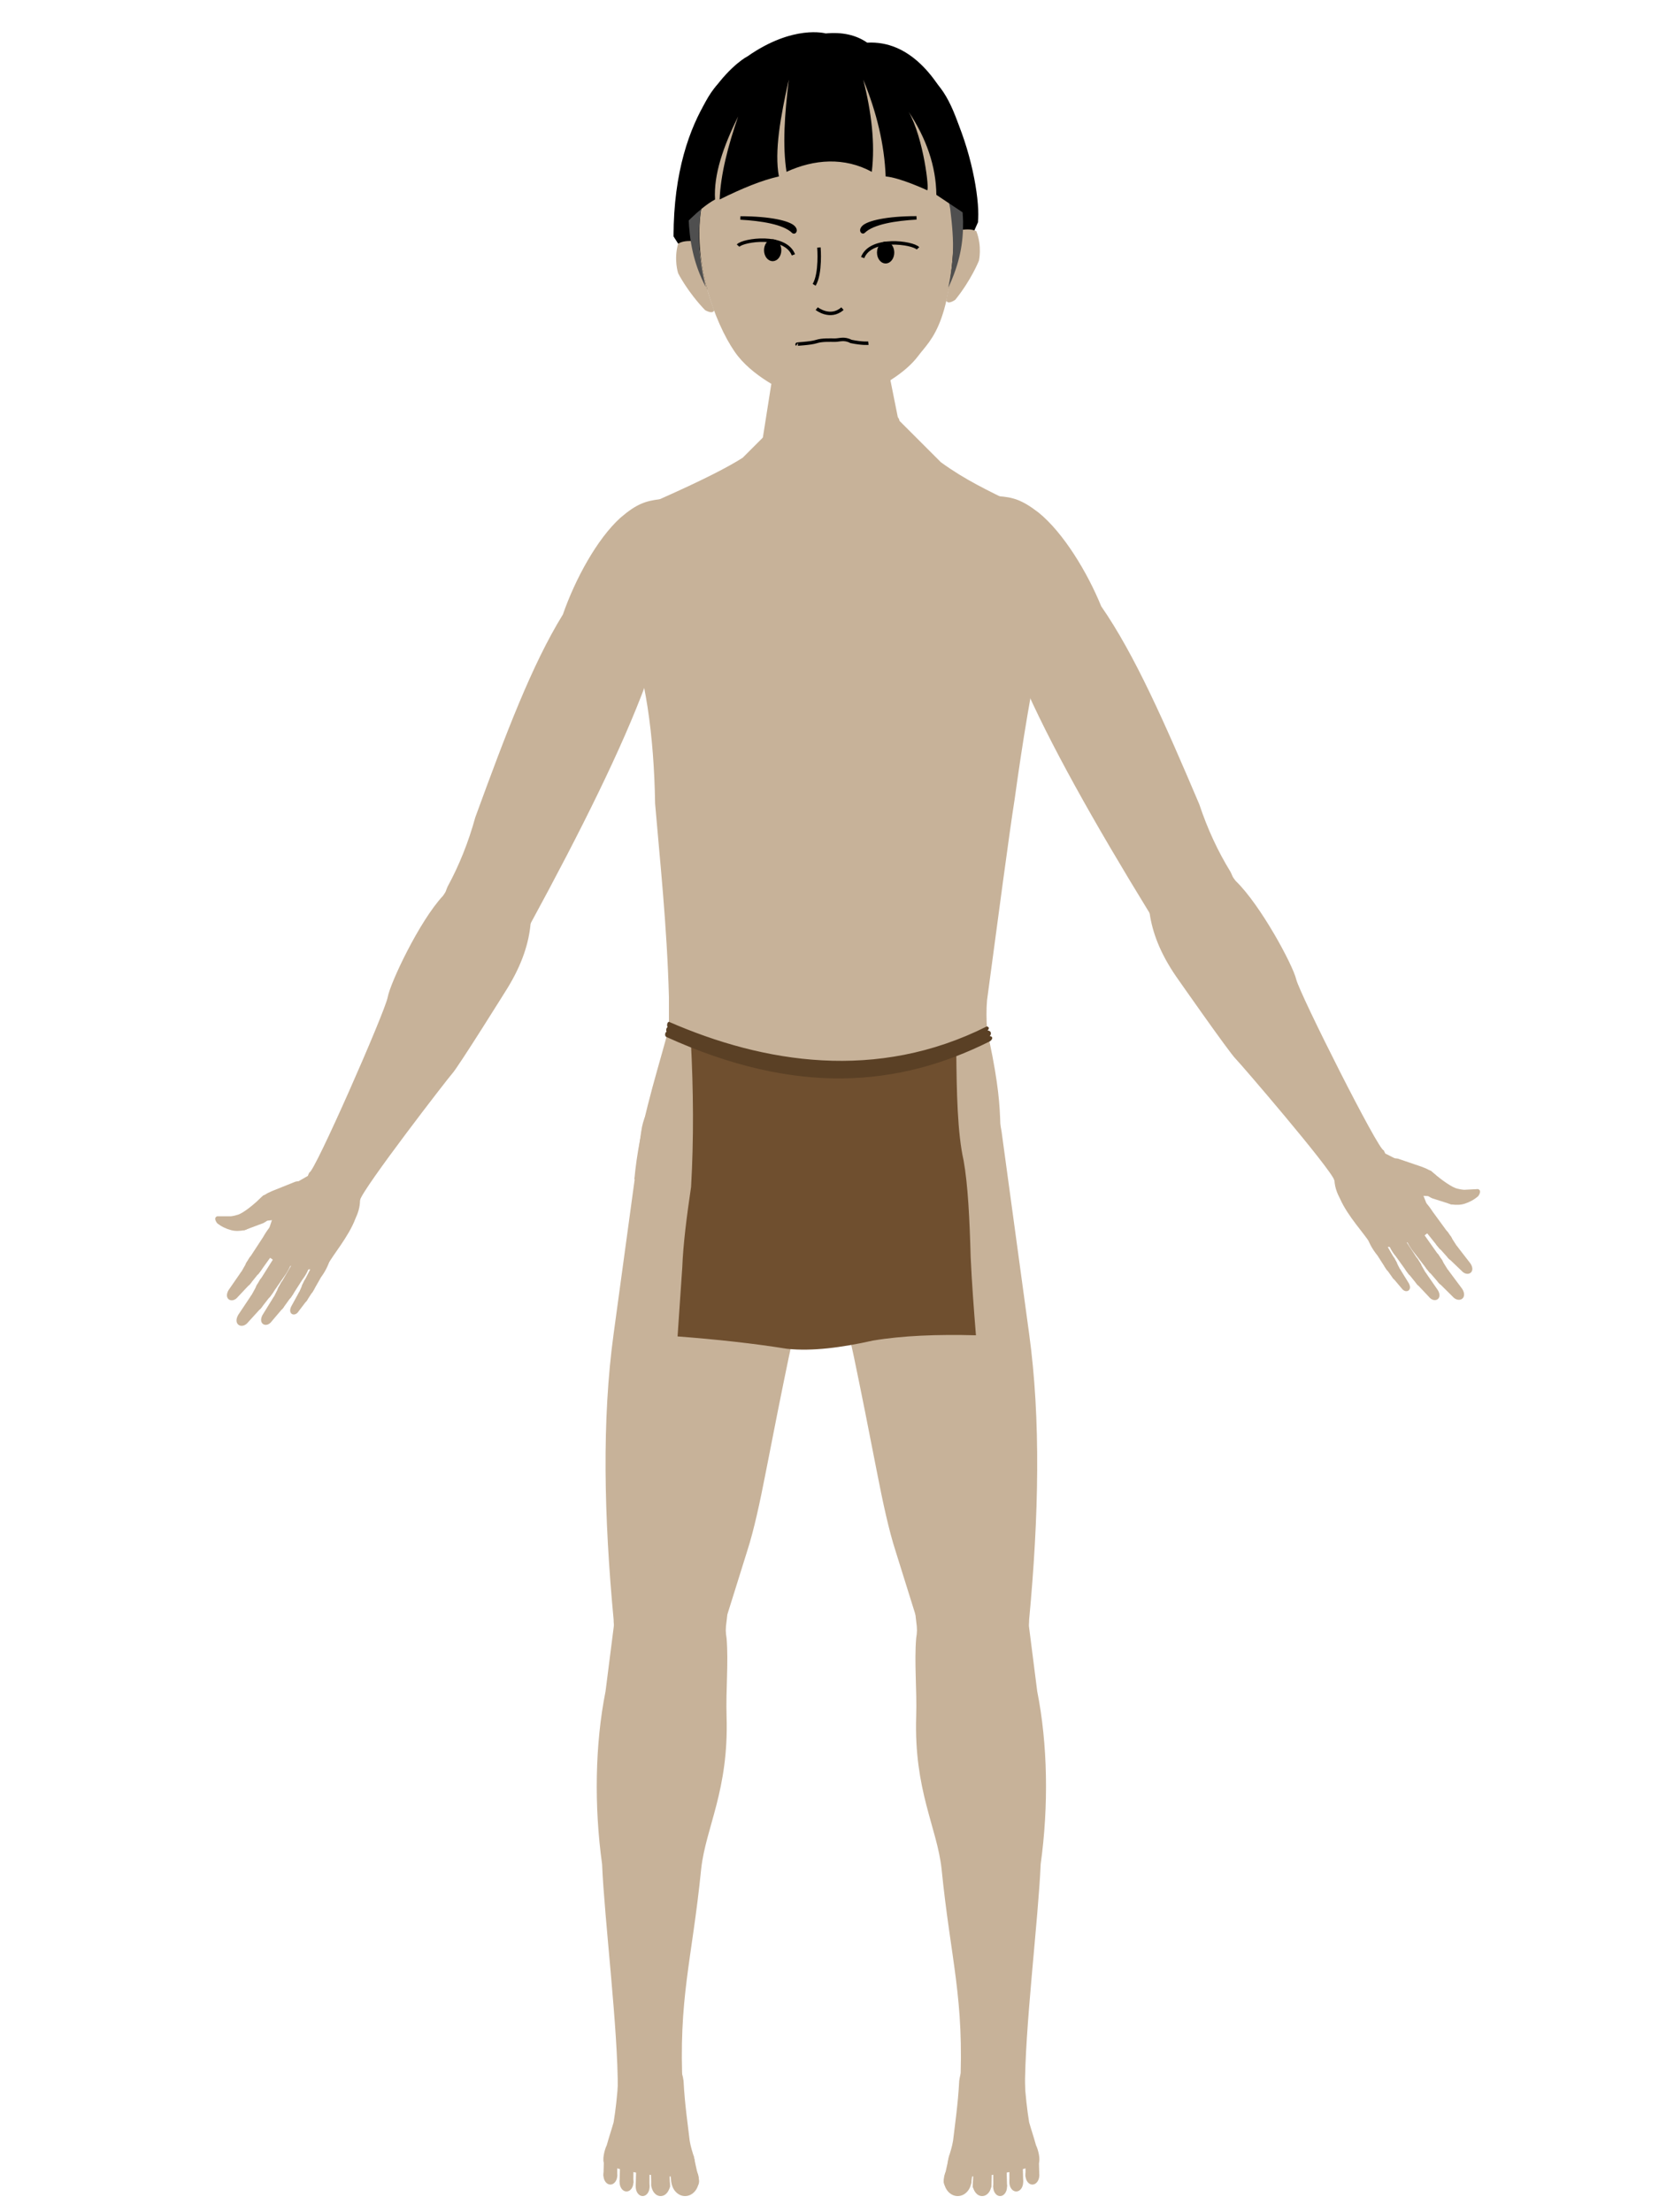 <?xml version="1.0" encoding="UTF-8"?>
<svg id="Frente" xmlns="http://www.w3.org/2000/svg" viewBox="0 0 480 640">
  <defs>
    <style>
      .cls-1 {
        fill: none;
      }

      .cls-1, .cls-2 {
        stroke: #000;
        stroke-miterlimit: 10;
      }

      .cls-3 {
        fill: #5a4025;
      }

      .cls-4 {
        fill: #c7b299;
      }

      .cls-5 {
        fill: #6f4f2f;
      }

      .cls-6 {
        fill: #4f4f4f;
      }
    </style>
  </defs>
  <g id="Corpo">
    <path id="Quadril" class="cls-4" d="m233.56,372.54c-11.82-20.69-28.19-33.28-50.02-31.35,1.33-14.67,5.93-28.84,9.34-41.35,2.67-38.69,89.38-33.35,93.38,1.33,5.34,25.35,1.33,24.01,5.34,44.02-17.05-2.09-35,6.98-49.97,27.35-1.88,1.11-5.46,1.09-8.06,0Z"/>
    <path id="Tronco" class="cls-4" d="m222.89,124.42l-8,8c-4.17,2.68-11.51,6.46-24.01,12.01-11.57,9.33-13.53,22.21-9.34,37.35,5.22,13.4,7.68,30.84,8,50.69,1.33,15.89,3.45,35.24,4,56.03v8c-.97,30.52,88.31,32.14,92.04,1.33-.19-2.92-.23-5.75,0-8.44,3.04-22.68,6.48-48.72,8-58.26,2.29-16.59,4.87-32.39,8-46.69,5.85-18.99,3.85-32.36-8-38.69-8-4-14.17-6.82-21.34-12.01l-12.01-12.01c-.21-5.76-37.56-3.09-37.35,2.67Z"/>
    <polyline id="Pescoço" class="cls-4" points="261.58 129.75 257.57 109.74 223.17 111.04 220.22 129.75"/>
    <g id="Membros">
      <g id="Inferiores">
        <g id="Dir">
          <path id="Coxa" class="cls-4" d="m185.54,327.18l-8,58.7c-3.41,24.84-2.8,52.89,0,82.71,0,14.67,26.68,20.01,32.02,1.33l6.67-21.34c1.88-5.83,3.62-13.82,5.34-22.68,2.34-12.03,4.58-23.32,6.67-33.35,1.33-6.67,5.19-19.77,8-33.35,9.34-38.69-46.69-60.03-50.69-32.02Z"/>
          <path id="Canela" class="cls-4" d="m177.64,470.12c1.2-23.57,36.05-25.54,32.58-1.11-.32,2.29-.29,3.14,0,4.91.59,7.1-.24,14.88,0,22.64.67,21.38-6,32.05-7.34,44.06-2.67,26.68-6.67,37.35-5.34,64.03-1.33,9.34-18.68,8-18.8,0,.13-17.34-3.87-49.36-4.54-65.36-2.33-16.79-2.04-34.75,1-49.97l2.44-19.2Z"/>
          <g id="Pé">
            <path id="Base" class="cls-4" d="m178.87,601.98c1.5-12.12,17.34-12.01,18.9,0,.33,6.73,1.33,13.36,1.78,17.34.67,4,2,5.34,1.33,8-1.33,5.34-24.68,0-26.01-1.33-.72-.92,0-4,.67-5.34.97-3.4,1.23-3.98,2-6.67.62-3.77,1.04-7.81,1.33-12.01Z"/>
            <g id="Dedão">
              <path id="F2" class="cls-4" d="m193.54,625.99l.76,5.64c1.91,3.69,8.58,2.36,7.92-.98l-1.56-7.05c-1.77-1.62-7.06-.3-7.11,2.38Z"/>
              <ellipse id="F1" class="cls-4" cx="198.21" cy="630.66" rx="4" ry="4.67"/>
            </g>
            <g id="_Índex" data-name="Índex">
              <path id="F2-2" data-name="F2" class="cls-4" d="m188.27,625.76l.17,6.73c.47,2.09,4.18,3.61,5.43.18l-.25-5.27c.16-4.17-5.22-5.55-5.35-1.64Z"/>
              <ellipse id="F1-2" data-name="F1" class="cls-4" cx="191.14" cy="632" rx="2.67" ry="3.33"/>
            </g>
            <g id="Médio">
              <path id="F2-3" data-name="F2" class="cls-4" d="m184.06,627.46l-.13,4.95c.27,1.55,2.93,2.81,3.98.34l.02-3.88c.28-3.06-3.62-4.28-3.87-1.41Z"/>
              <ellipse id="F1-3" data-name="F1" class="cls-4" cx="185.94" cy="632.66" rx="2" ry="2.67"/>
            </g>
            <g id="Anelar">
              <path id="F2-4" data-name="F2" class="cls-4" d="m179.4,626.13l-.13,4.95c.27,1.55,2.93,2.81,3.98.34l.02-3.88c.28-3.06-3.62-4.28-3.87-1.41Z"/>
              <ellipse id="F1-4" data-name="F1" class="cls-4" cx="181.27" cy="631.33" rx="2" ry="2.67"/>
            </g>
            <g id="Mínimo">
              <path id="F2-5" data-name="F2" class="cls-4" d="m174.73,624.66l-.13,4.67c.27,1.47,2.93,2.65,3.98.32l.02-3.66c.28-2.88-3.62-4.04-3.87-1.33Z"/>
              <ellipse id="F1-5" data-name="F1" class="cls-4" cx="176.6" cy="629.33" rx="2" ry="2.67"/>
            </g>
          </g>
        </g>
        <g id="Esq">
          <path id="Coxa-2" data-name="Coxa" class="cls-4" d="m289.76,327.18l8,58.7c3.41,24.84,2.8,52.89,0,82.71,0,14.67-26.68,20.01-32.02,1.33l-6.67-21.34c-1.88-5.83-3.62-13.82-5.34-22.68-2.34-12.03-4.58-23.32-6.67-33.35-1.33-6.67-5.19-19.77-8-33.35-9.34-38.69,46.69-60.03,50.69-32.02Z"/>
          <path id="Canela-2" data-name="Canela" class="cls-4" d="m297.66,470.12c-1.2-23.57-36.05-25.54-32.58-1.11.32,2.29.29,3.14,0,4.91-.59,7.1.24,14.88,0,22.64-.67,21.38,6,32.05,7.34,44.06,2.67,26.68,6.67,37.35,5.34,64.03,1.33,9.34,18.68,8,18.8,0-.13-17.34,3.87-49.36,4.54-65.36,2.33-16.79,2.04-34.75-1-49.97l-2.44-19.2Z"/>
          <g id="Pé-2" data-name="Pé">
            <path id="Base-2" data-name="Base" class="cls-4" d="m296.43,601.98c-1.5-12.12-17.34-12.01-18.9,0-.33,6.73-1.33,13.36-1.78,17.34-.67,4-2,5.34-1.33,8,1.33,5.34,24.68,0,26.01-1.33.72-.92,0-4-.67-5.34-.97-3.4-1.23-3.98-2-6.67-.62-3.77-1.04-7.81-1.33-12.01Z"/>
            <g id="Dedão-2" data-name="Dedão">
              <path id="F2-6" data-name="F2" class="cls-4" d="m281.76,625.99l-.76,5.64c-1.91,3.69-8.58,2.36-7.92-.98l1.56-7.05c1.77-1.62,7.06-.3,7.11,2.38Z"/>
              <ellipse id="F1-6" data-name="F1" class="cls-4" cx="277.09" cy="630.66" rx="4" ry="4.67"/>
            </g>
            <g id="_Índex-2" data-name="Índex">
              <path id="F2-7" data-name="F2" class="cls-4" d="m287.03,625.76l-.17,6.73c-.47,2.09-4.18,3.61-5.43.18l.25-5.27c-.16-4.17,5.22-5.55,5.35-1.64Z"/>
              <ellipse id="F1-7" data-name="F1" class="cls-4" cx="284.16" cy="632" rx="2.67" ry="3.33"/>
            </g>
            <g id="Médio-2" data-name="Médio">
              <path id="F2-8" data-name="F2" class="cls-4" d="m291.24,627.46l.13,4.95c-.27,1.55-2.93,2.81-3.98.34l-.02-3.88c-.28-3.06,3.62-4.28,3.87-1.41Z"/>
              <ellipse id="F1-8" data-name="F1" class="cls-4" cx="289.36" cy="632.66" rx="2" ry="2.67"/>
            </g>
            <g id="Anelar-2" data-name="Anelar">
              <path id="F2-9" data-name="F2" class="cls-4" d="m295.91,626.13l.13,4.95c-.27,1.55-2.93,2.81-3.98.34l-.02-3.88c-.28-3.06,3.62-4.28,3.87-1.41Z"/>
              <ellipse id="F1-9" data-name="F1" class="cls-4" cx="294.03" cy="631.33" rx="2" ry="2.67"/>
            </g>
            <g id="Mínimo-2" data-name="Mínimo">
              <path id="F2-10" data-name="F2" class="cls-4" d="m300.57,624.66l.13,4.67c-.27,1.47-2.93,2.65-3.98.32l-.02-3.66c-.28-2.88,3.62-4.04,3.87-1.33Z"/>
              <ellipse id="F1-10" data-name="F1" class="cls-4" cx="298.7" cy="629.33" rx="2" ry="2.67"/>
            </g>
          </g>
        </g>
      </g>
      <g id="Roupa">
        <path id="Tecido" class="cls-5" d="m199.86,300.76c.79,14.67.88,28.91.09,42.62-1.26,8.48-2.29,16.56-2.55,23.33-.43,6.28-.88,12.84-1.36,19.92,11.52.88,22.16,2.05,31.67,3.58,7.25.77,15.75-.34,24.86-2.38,8.52-1.43,18.63-1.83,29.8-1.53-.64-7.89-1.21-15.59-1.53-22.65-.29-10.82-.78-20.88-2.04-27.93-1.76-7.73-2.03-19.58-2.12-31.91-26.09,7.75-50.93,5.77-76.81-3.04Z"/>
        <path id="Corda" class="cls-3" d="m193.54,295.61c27.52,12.01,60.21,17.29,91.99,1.33.63.19.79.55.21,1.18.94.06,1.28.87.62,1.62,1.04.11.89.96.02,1.53-26.49,13.23-56.11,15.76-93.56-1.27-.59-.2-.42-1.43.05-1.5-.22-.38-.13-1.1.27-1.33-.23-.5-.16-1.42.4-1.56Z"/>
      </g>
      <g id="Superiores">
        <g id="Dir-2" data-name="Dir">
          <path id="Braço" class="cls-4" d="m190.87,144.43c-4.09.51-6.67,1.33-11.34,5.34-6.82,6.15-13.17,17.92-16.67,28.01-8.97,14.53-16.5,34.46-25.35,58.7-2,7.27-4.69,13.92-8,20.01-6.78,15.49,17.3,24.61,24.01,10.67,14.61-26.88,26.53-50.86,33.35-69.37l9.34-17.34c14.53-28.26,5.34-37.35-5.34-36.02Z"/>
          <path id="Ante_B" data-name="Ante B" class="cls-4" d="m130.85,255.15l-2.67,4c-6.86,7.35-15.26,25.2-16.01,29.35-.77,4.26-21.43,51.27-22.68,50.69-4,8,9.34,16.01,14.67,8,.94-3.54,25.59-35.44,26.68-36.6,1.7-1.8,16.01-24.76,16.01-24.76,4.28-7,6.18-13.11,6.67-18.68.67-7.34-19.34-18.01-22.68-12.01Z"/>
          <g id="Mão">
            <path id="Palma" class="cls-4" d="m90.83,339.19l-9.34,5.34-4,12.01c-.85,2.3-1.39,4.61,0,7,.7.34,1.24.71,1.65,1.07,1.51,1.35,3.43,1.66,5.02,1.61,1.76,1.25,3.54,1.51,5.34.99,1.86.44,3.63-.1,5.34-1.33,1.33-2.67,6.01-8.04,8-13.34.72-1.56,1.31-3.22,1.33-5.34,1.33-6.67-9.34-10.67-13.34-8Z"/>
            <g id="Medio">
              <path id="F3" class="cls-4" d="m79.34,363.79l-4.72,7.5c-2.24,2.61,2.09,5.39,3.49,3.93l4-5.78c5.36-7.21,2.23-13.68-2.77-5.66Z"/>
              <path id="F2-11" data-name="F2" class="cls-4" d="m75.17,370.29c1.39-2.16,5.72.61,3.75,3.78l-3.6,4.64c-1.41.88-4.29-.5-2.91-3.38l2.77-5.04Z"/>
              <path id="F1-11" data-name="F1" class="cls-4" d="m68.93,380.39c-1.66,2.88,1.19,4.31,2.89,2.09l3.95-4.34c.95-1.45-1.96-4.25-3.09-3.36l-3.75,5.61Z"/>
            </g>
            <g id="Anelar-3" data-name="Anelar">
              <path id="F3-2" data-name="F3" class="cls-4" d="m84.86,365.08l-4.04,6.94c-1.94,2.43,2.06,4.81,3.29,3.45l3.44-5.36c4.57-6.01,1.55-11.8-2.69-5.04Z"/>
              <path id="F2-12" data-name="F2" class="cls-4" d="m81.29,371.1c1.19-2,5.2.37,3.51,3.3l-3.11,4.32c-1.25.84-3.9-.32-2.74-2.97l2.35-4.65Z"/>
              <path id="F1-12" data-name="F1" class="cls-4" d="m75.95,380.44c-1.41,2.66,1.21,3.87,2.68,1.8l3.44-4.06c.81-1.34-1.91-3.79-2.91-2.94l-3.21,5.2Z"/>
            </g>
            <g id="Midinho">
              <path id="F3-3" data-name="F3" class="cls-4" d="m90.55,365.71l-2.88,5.6c-1.42,1.98,1.81,3.68,2.72,2.57l2.47-4.34c5.24-7.21,1.97-11.67-2.31-3.83Z"/>
              <path id="F2-13" data-name="F2" class="cls-4" d="m88,370.56c.85-1.62,4.08.08,2.89,2.44l-2.26,3.51c-.94.71-3.07-.09-2.27-2.21l1.64-3.74Z"/>
              <path id="F1-13" data-name="F1" class="cls-4" d="m84.21,378.09c-.99,2.14,1.11,2.98,2.17,1.3l2.52-3.32c.58-1.08-1.65-2.89-2.4-2.19l-2.3,4.2Z"/>
            </g>
            <g id="Indicador">
              <path id="F3-4" data-name="F3" class="cls-4" d="m76.15,357.86l-4.54,6.94c-2.13,2.4,1.87,5.07,3.2,3.74l3.83-5.34c5.51-8,2.84-14.67-2.5-5.34Z"/>
              <path id="F2-14" data-name="F2" class="cls-4" d="m72.15,363.87c1.33-2,5.34.67,3.44,3.59l-3.44,4.28c-1.33.8-4-.54-2.67-3.2l2.67-4.67Z"/>
              <path id="F1-14" data-name="F1" class="cls-4" d="m66.15,373.2c-1.6,2.67,1.04,4.05,2.67,2l3.76-4c.91-1.34-1.76-4.01-2.84-3.19l-3.59,5.19Z"/>
            </g>
            <g id="Polegar">
              <path id="F3-5" data-name="F3" class="cls-4" d="m85.49,341.86l-6.67,2.67c-1.75.73-2.67,1.33-4,2.67-.32,1.39-2,6,2,6,6-.67,3.35-.38,6-.67,4-1.33,8-12.01,2.67-10.67Z"/>
              <path id="F2-15" data-name="F2" class="cls-4" d="m76.15,345.86c2.67-1.33,5.34,5.34,0,8l-5.34,2c-2.67.67-2.67-3.33-1.33-4.67,1.97-1.1,4.2-2.91,6.67-5.34Z"/>
              <path id="F1-15" data-name="F1" class="cls-4" d="m70.82,350.53c4-.67,2.67,4.67,0,5.34-1.42.3-2.77.34-4,0-1.48-.4-2.83-1.05-4-2-.76-1.05-.72-1.69,0-2h4c1.53-.19,2.84-.67,4-1.33Z"/>
            </g>
          </g>
        </g>
        <g id="Esq-2" data-name="Esq">
          <path id="Braço-2" data-name="Braço" class="cls-4" d="m288.89,143.55c4.11.3,6.73.98,11.6,4.74,7.14,5.78,14.09,17.21,18.12,27.1,9.72,14.04,18.29,33.55,28.38,57.29,2.38,7.16,5.41,13.66,9.04,19.56,7.58,15.11-15.99,25.48-23.42,11.91-16-26.08-29.15-49.4-36.93-67.53l-10.23-16.83c-15.99-27.46-7.28-37.02,3.44-36.25Z"/>
          <path id="Ante_B-2" data-name="Ante B" class="cls-4" d="m354.64,250.98l2.87,3.86c7.24,6.98,16.56,24.36,17.52,28.47.99,4.22,24.08,50.08,25.3,49.43,4.42,7.78-8.49,16.47-14.23,8.76-1.12-3.49-27.41-34.05-28.56-35.15-1.79-1.71-17.28-23.89-17.28-23.89-4.64-6.77-6.85-12.77-7.64-18.3-1.05-7.29,18.37-19,22.02-13.18Z"/>
          <g id="Mão-2" data-name="Mão">
            <path id="Palma-2" data-name="Palma" class="cls-4" d="m399,332.81l9.6,4.84,4.62,11.78c.97,2.25,1.63,4.53.37,6.99-.68.38-1.2.77-1.59,1.16-1.43,1.43-3.34,1.84-4.93,1.87-1.69,1.35-3.46,1.69-5.28,1.26-1.83.54-3.63.09-5.4-1.05-1.47-2.59-6.42-7.71-8.69-12.9-.8-1.52-1.47-3.15-1.61-5.26-1.68-6.59,8.77-11.15,12.9-8.69Z"/>
            <g id="Medio-2" data-name="Medio">
              <path id="F3-6" data-name="F3" class="cls-4" d="m411.76,356.78l5.11,7.25c2.37,2.49-1.81,5.49-3.28,4.11l-4.29-5.56c-5.73-6.92-2.94-13.55,2.47-5.8Z"/>
              <path id="F2-16" data-name="F2" class="cls-4" d="m416.26,363.05c-1.5-2.09-5.68.91-3.55,3.97l3.84,4.45c1.46.8,4.26-.72,2.73-3.52l-3.03-4.89Z"/>
              <path id="F1-16" data-name="F1" class="cls-4" d="m423.02,372.81c1.81,2.79-.96,4.37-2.78,2.24l-4.17-4.13c-1.02-1.4,1.73-4.35,2.91-3.52l4.03,5.41Z"/>
            </g>
            <g id="Anelar-4" data-name="Anelar">
              <path id="F3-7" data-name="F3" class="cls-4" d="m406.31,358.36l4.4,6.72c2.07,2.33-1.81,4.91-3.1,3.62l-3.71-5.17c-4.87-5.77-2.17-11.7,2.42-5.17Z"/>
              <path id="F2-17" data-name="F2" class="cls-4" d="m410.19,364.18c-1.29-1.94-5.17.65-3.34,3.48l3.34,4.15c1.29.77,3.88-.52,2.59-3.1l-2.59-4.52Z"/>
              <path id="F1-17" data-name="F1" class="cls-4" d="m416.01,373.23c1.55,2.58-1.01,3.93-2.59,1.94l-3.64-3.87c-.88-1.3,1.71-3.88,2.75-3.09l3.48,5.03Z"/>
            </g>
            <g id="Midinho-2" data-name="Midinho">
              <path id="F3-8" data-name="F3" class="cls-4" d="m400.66,359.28l3.16,5.44c1.52,1.91-1.62,3.77-2.58,2.71l-2.69-4.2c-5.61-6.92-2.58-11.56,2.11-3.95Z"/>
              <path id="F2-18" data-name="F2" class="cls-4" d="m403.46,363.99c-.93-1.57-4.07.29-2.75,2.59l2.44,3.39c.98.66,3.06-.25,2.15-2.32l-1.84-3.65Z"/>
              <path id="F1-18" data-name="F1" class="cls-4" d="m407.64,371.31c1.11,2.09-.95,3.03-2.1,1.41l-2.69-3.18c-.64-1.05,1.49-2.97,2.28-2.31l2.52,4.08Z"/>
            </g>
            <g id="Indicador-2" data-name="Indicador">
              <path id="F3-9" data-name="F3" class="cls-4" d="m414.63,350.69l4.89,6.69c2.26,2.29-1.6,5.16-3,3.9l-4.11-5.13c-5.92-7.7-3.6-14.51,2.21-5.46Z"/>
              <path id="F2-19" data-name="F2" class="cls-4" d="m418.94,356.48c-1.44-1.93-5.29.95-3.25,3.77l3.66,4.1c1.37.73,3.97-.74,2.5-3.34l-2.91-4.52Z"/>
              <path id="F1-19" data-name="F1" class="cls-4" d="m425.42,365.49c1.73,2.58-.83,4.1-2.56,2.14l-3.96-3.79c-.98-1.29,1.55-4.09,2.66-3.33l3.86,4.99Z"/>
            </g>
            <g id="Polegar-2" data-name="Polegar">
              <path id="F3-10" data-name="F3" class="cls-4" d="m404.47,335.2l6.8,2.32c1.79.64,2.73,1.19,4.14,2.45.4,1.37,2.31,5.89-1.68,6.1-6.03-.35-3.37-.2-6.03-.35-4.07-1.12-8.62-11.57-3.22-10.52Z"/>
              <path id="F2-20" data-name="F2" class="cls-4" d="m414,338.7c-2.73-1.19-5.05,5.61.42,7.99l5.43,1.72c2.7.53,2.49-3.47,1.09-4.73-2.02-1-4.35-2.68-6.94-4.98Z"/>
              <path id="F1-20" data-name="F1" class="cls-4" d="m419.57,343.09c-4.03-.46-2.42,4.8.28,5.33,1.43.22,2.78.2,4-.21,1.46-.48,2.77-1.2,3.89-2.21.7-1.09.63-1.73-.1-2l-4,.21c-1.54-.11-2.87-.52-4.07-1.12Z"/>
            </g>
          </g>
        </g>
      </g>
    </g>
  </g>
  <g id="Cabeça">
    <path id="Cabelo_costa" data-name="Cabelo costa" d="m282.92,64.39l-8.95,20.21h-68.76l-10.34-16.21s2.66-33.06,12.67-43.88,46.03-20.16,63.79,0c9.12,10.35,11.59,39.87,11.59,39.87Z"/>
    <path id="Rosto" class="cls-4" d="m229.56,17.7c-8,2.67-13.34,5.34-18.68,13.34s-6.67,12.01-8,29.35c-2.67,17.34,5.34,36.02,10.67,42.69,5.34,6.67,14.67,10.67,17.34,12.01,4,1.33,10.67,2.67,15.97,0,8.05-2.67,15.32-7.48,18.72-12.01,4-5.34,10.67-9.34,10.67-45.36-1.33-13.34-4-20.01-6.67-24.01-5.64-8.45-6.67-12.01-17.34-16.01-3.95-1.48-14.67-2.67-22.68,0Z"/>
    <g id="Orelhas">
      <path id="Dir-3" data-name="Dir" class="cls-4" d="m206.62,89.73s-.14,1.33-2.61,0c-5.13-5.34-7.8-10.67-7.8-10.67,0,0-1.33-4,0-8.58,1.33-.76,2.67-.76,4-.76s2.14,2.35,2.14,2.35c.13-.08,1,9.38,4.27,17.66Z"/>
      <path id="Edq" class="cls-4" d="m273.79,86.96s.26,1.32,2.6-.23c4.65-5.76,6.84-11.31,6.84-11.31,0,0,.98-4.1-.75-8.55-1.39-.64-2.72-.52-4.05-.41s-1.93,2.53-1.93,2.53c0,0-.92,9.4-2.71,17.97Z"/>
    </g>
    <g id="Visão">
      <g id="Olhos">
        <ellipse id="Dir-4" data-name="Dir" class="cls-2" cx="223.56" cy="72.39" rx="2" ry="2.67"/>
        <ellipse id="Esq-3" data-name="Esq" class="cls-2" cx="256.24" cy="73.06" rx="2" ry="2.67"/>
      </g>
      <g id="Cilios">
        <path id="Dir-5" data-name="Dir" class="cls-1" d="m213.55,71.06c1.47-1.66,13.66-3.42,16.01,2.67"/>
        <path id="esq" class="cls-1" d="m265.6,71.85c-1.47-1.66-13.66-3.42-16.01,2.67"/>
      </g>
      <g id="Sombrancelhas">
        <path id="Dir-6" data-name="Dir" class="cls-2" d="m229.56,67.06c.26.26.94-.39,0-1.33-1.33-1.33-6.67-2.67-15.34-2.67,6,.34,12.67,1.33,15.34,4Z"/>
        <path id="Esq-4" data-name="Esq" class="cls-2" d="m249.83,67.03c-.26.26-.94-.39,0-1.33,1.33-1.33,6.67-2.67,15.34-2.67-6,.34-12.67,1.33-15.34,4Z"/>
      </g>
    </g>
    <g id="Nariz">
      <path id="Subida" class="cls-1" d="m236.94,71.6s.62,7.46-1.38,10.8"/>
      <path id="Base-3" data-name="Base" class="cls-1" d="m236.3,89.29s3.93,3.11,7.45,0"/>
    </g>
    <path id="Boca" class="cls-1" d="m230.62,99.62c-.25-.15,3.73-.19,5.68-.83,1.56-.51,3.93-.38,5.27-.38s2.67-.67,4.65.37c3.35.69,5.03.5,5.03.5"/>
    <g id="Cabelo">
      <g id="Costeletas">
        <path id="Dir-7" data-name="Dir" class="cls-6" d="m199.23,63.05c.24,6.23,1.27,13,4.99,19.99-1.91-7.68-2.53-15.24-1.34-22.66l.64-7.22s-4.29-2.11-4.29,1.89v8Z"/>
        <path id="Esq-5" data-name="Esq" class="cls-6" d="m278.65,63.95c.08,6.24-.92,12.08-4.27,19.25,1.51-7.76,1.87-12.14.54-22.81l-1.41-7.07s4.51-1.36,4.72,2.64.42,7.99.42,7.99Z"/>
      </g>
      <path id="Frente-2" data-name="Frente" d="m194.88,68.39c.51-.57,1.02-1.12,1.52-1.66,2.34-2.51,4.56-4.67,6.61-6.34,1.37-1.12,2.67-2.03,3.88-2.68-.46-7.18,2.41-15.38,6.67-24.01-2.91,8.51-5.06,16.67-5.34,24.01,6.44-3.21,12.26-5.58,17.14-6.67-1.35-7.24.47-17.36,2.87-28.01-1.23,10.05-1.84,19.05-.67,26.68,8.05-3.68,16.73-4.3,24.68,0,.98-8.22-.08-17.2-2.48-26.68,3.9,9.48,6.13,18.82,6.49,28.01,4.2.35,12.01,4,12.01,4,.68.04-.99-14.95-5.34-22.68,5.14,7.73,7.9,15.77,8,24.01l12.01,8c1.33-10.67-8-53.36-32.02-52.03-3.25-2.25-7.26-3.12-12.01-2.67,0,0-9.34-2.67-22.68,6.67-2.67,1.33-21.34,14.67-21.34,52.03Z"/>
    </g>
  </g>
</svg>